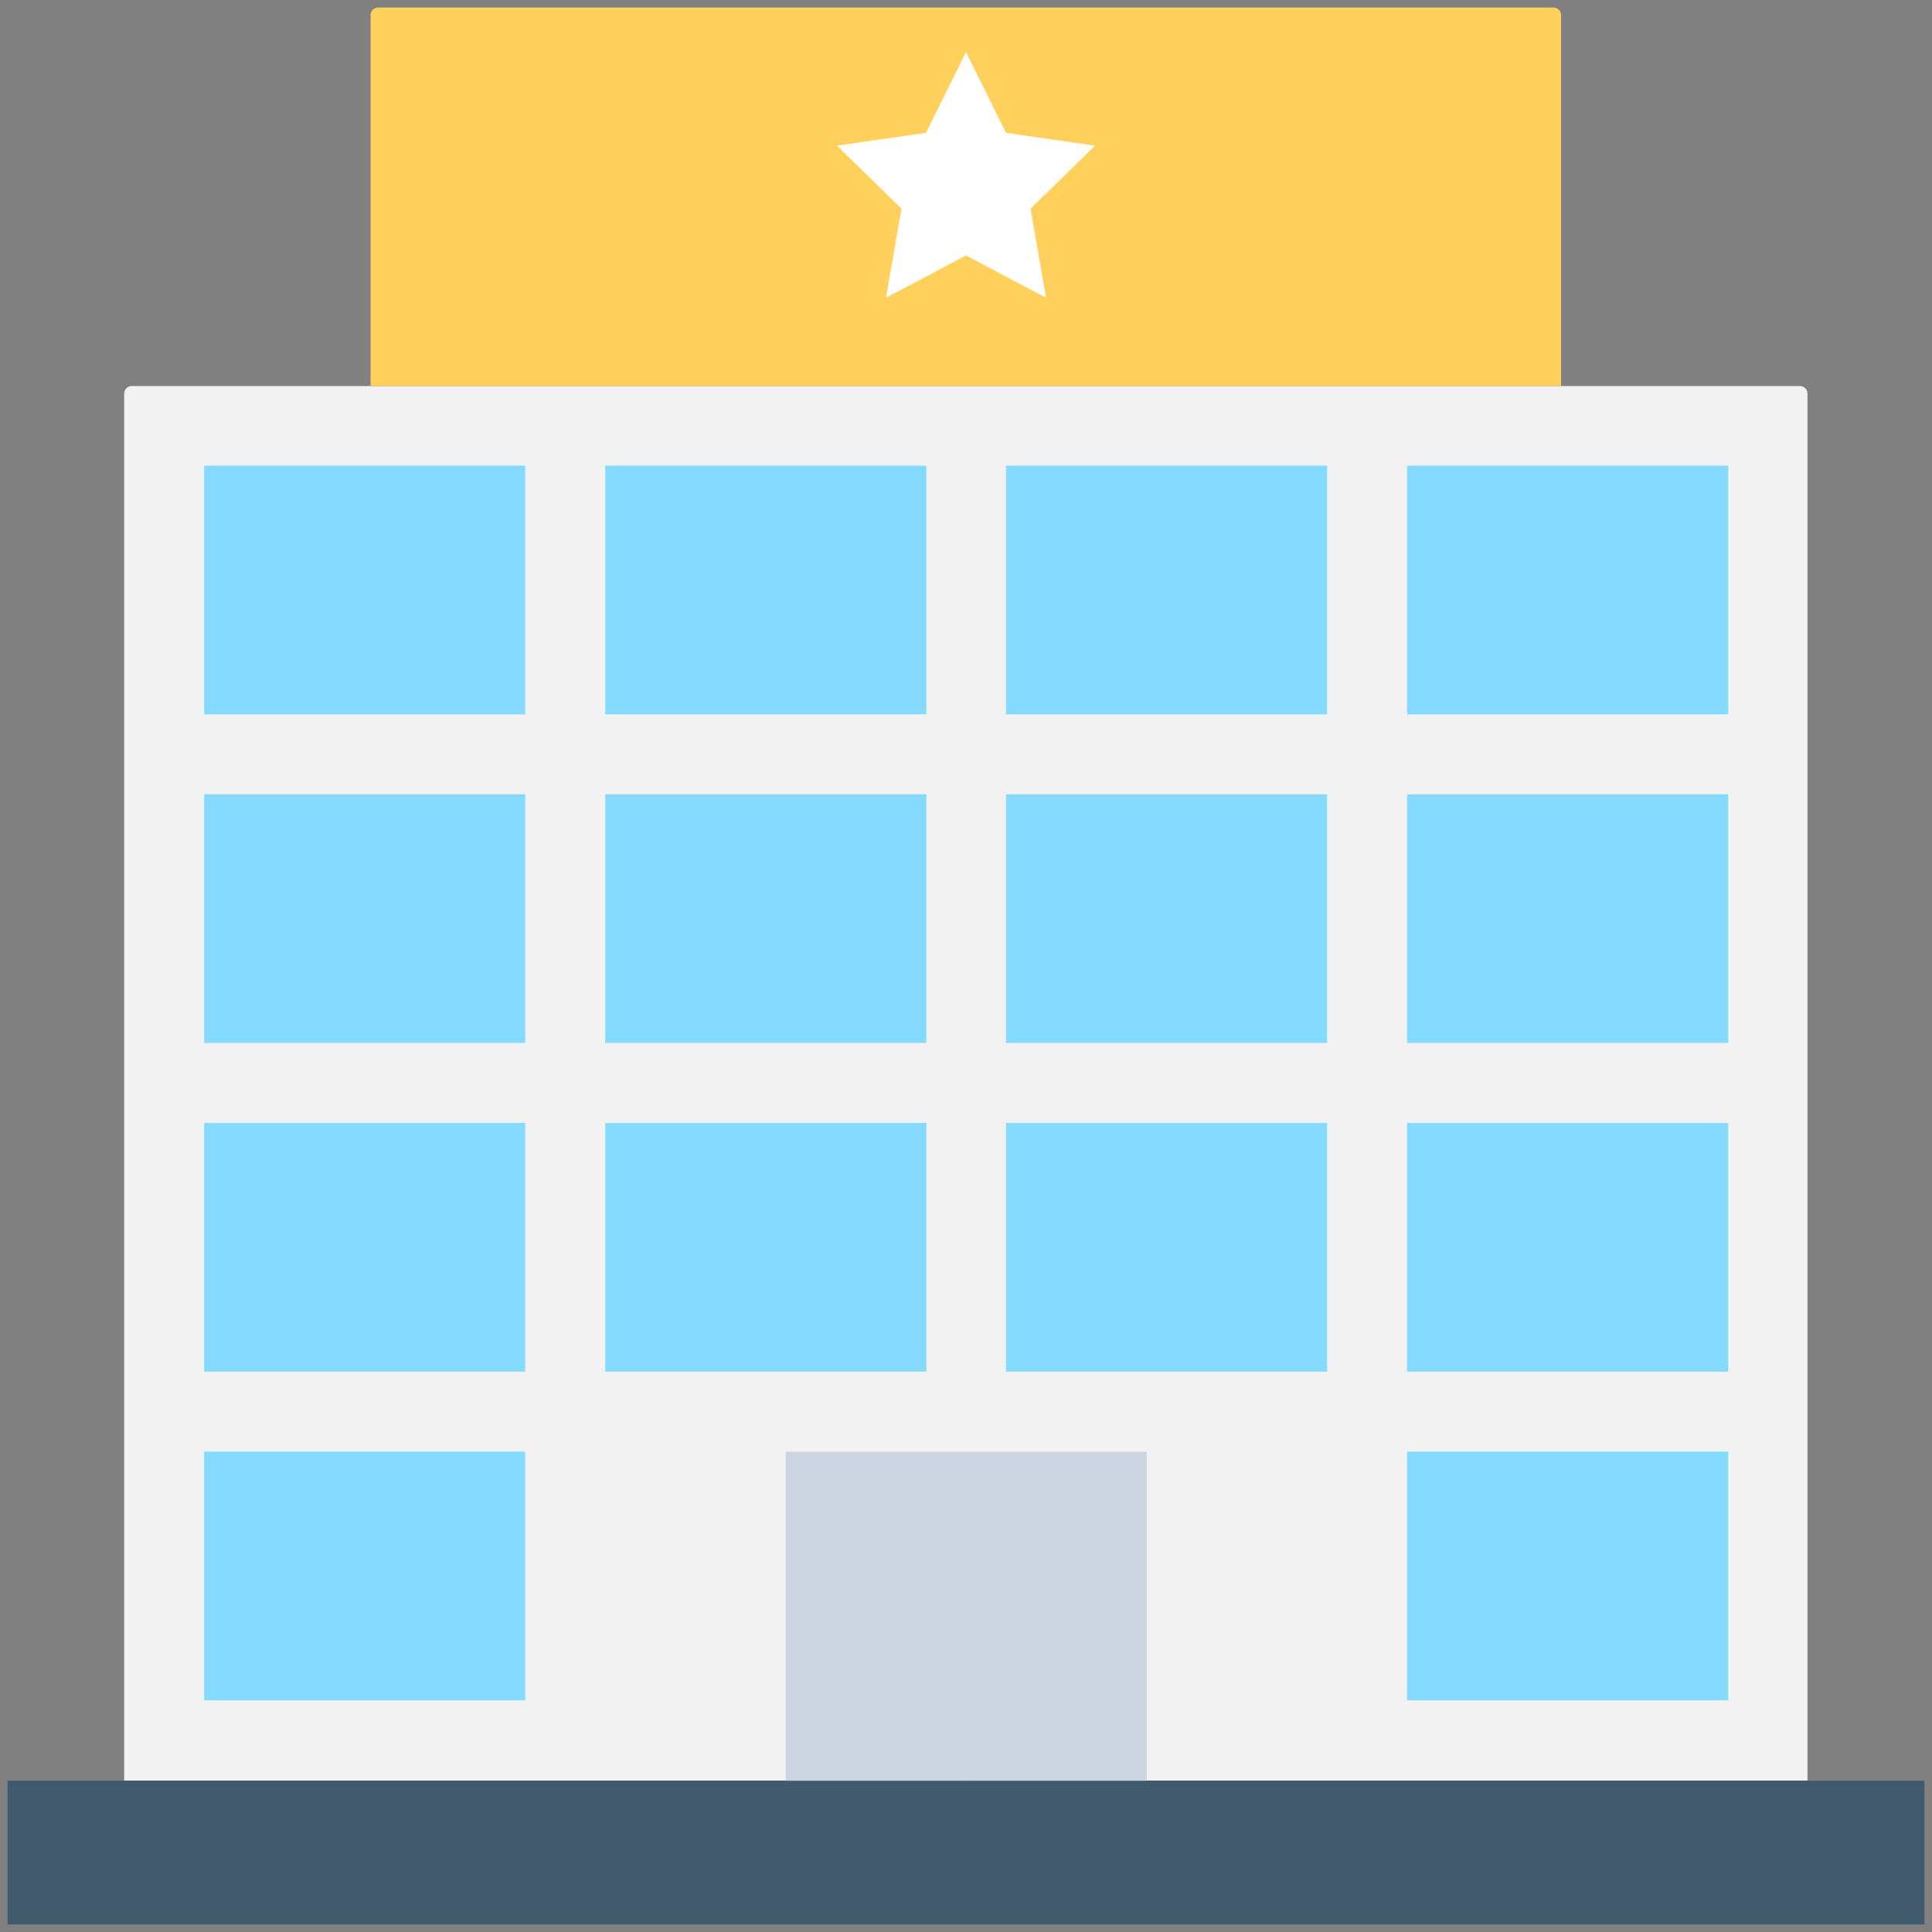 <?xml version="1.0" encoding="utf-8"?>
<!-- Generator: Adobe Illustrator 18.0.0, SVG Export Plug-In . SVG Version: 6.00 Build 0)  -->
<!DOCTYPE svg PUBLIC "-//W3C//DTD SVG 1.1//EN" "http://www.w3.org/Graphics/SVG/1.1/DTD/svg11.dtd">
<svg version="1.1" id="Layer_1" xmlns="http://www.w3.org/2000/svg" xmlns:xlink="http://www.w3.org/1999/xlink" x="0px" y="0px"
	 viewBox="0 0 512 512" enable-background="new 0 0 512 512" xml:space="preserve">
<rect x="0" y="0" width="512" height="512" fill="#808080" stroke="none"/>
<g>
	<path fill="#F2F2F2" d="M479.1,471.9H32.9V104.3c0-1.1,0.9-2,2-2h442.1c1.1,0,2,0.9,2,2V471.9z"/>
	<path fill="#FFD15C" d="M413.8,102.3H98.2V4c0-1.1,0.9-2,2-2h311.5c1.1,0,2,0.9,2,2V102.3z"/>
	<rect x="2" y="471.9" fill="#40596B" width="508" height="38.1"/>
	<rect x="54.1" y="123.4" fill="#84DBFF" width="85.1" height="65.9"/>
	<rect x="160.4" y="123.4" fill="#84DBFF" width="85.1" height="65.9"/>
	<rect x="266.6" y="123.4" fill="#84DBFF" width="85.1" height="65.9"/>
	<rect x="372.9" y="123.4" fill="#84DBFF" width="85.1" height="65.9"/>
	<rect x="54.1" y="210.5" fill="#84DBFF" width="85.1" height="65.9"/>
	<rect x="160.4" y="210.5" fill="#84DBFF" width="85.1" height="65.9"/>
	<rect x="266.6" y="210.5" fill="#84DBFF" width="85.1" height="65.9"/>
	<rect x="160.4" y="297.6" fill="#84DBFF" width="85.1" height="65.9"/>
	<rect x="266.6" y="297.6" fill="#84DBFF" width="85.1" height="65.9"/>
	<rect x="372.9" y="210.5" fill="#84DBFF" width="85.1" height="65.9"/>
	<rect x="54.1" y="297.6" fill="#84DBFF" width="85.1" height="65.9"/>
	<rect x="372.9" y="297.6" fill="#84DBFF" width="85.1" height="65.9"/>
	<rect x="54.1" y="384.7" fill="#84DBFF" width="85.1" height="65.9"/>
	<rect x="372.9" y="384.7" fill="#84DBFF" width="85.1" height="65.9"/>
	<rect x="208.2" y="384.7" fill="#CDD6E0" width="47.9" height="87.2"/>
	<rect x="256" y="384.7" fill="#CDD6E0" width="47.9" height="87.2"/>
	<polygon fill="#FFFFFF" points="256,13.8 266.6,35.2 290.2,38.6 273.1,55.3 277.2,78.9 256,67.7 234.8,78.9 238.9,55.3 221.8,38.6 
		245.4,35.2 	"/>
</g>
</svg>

